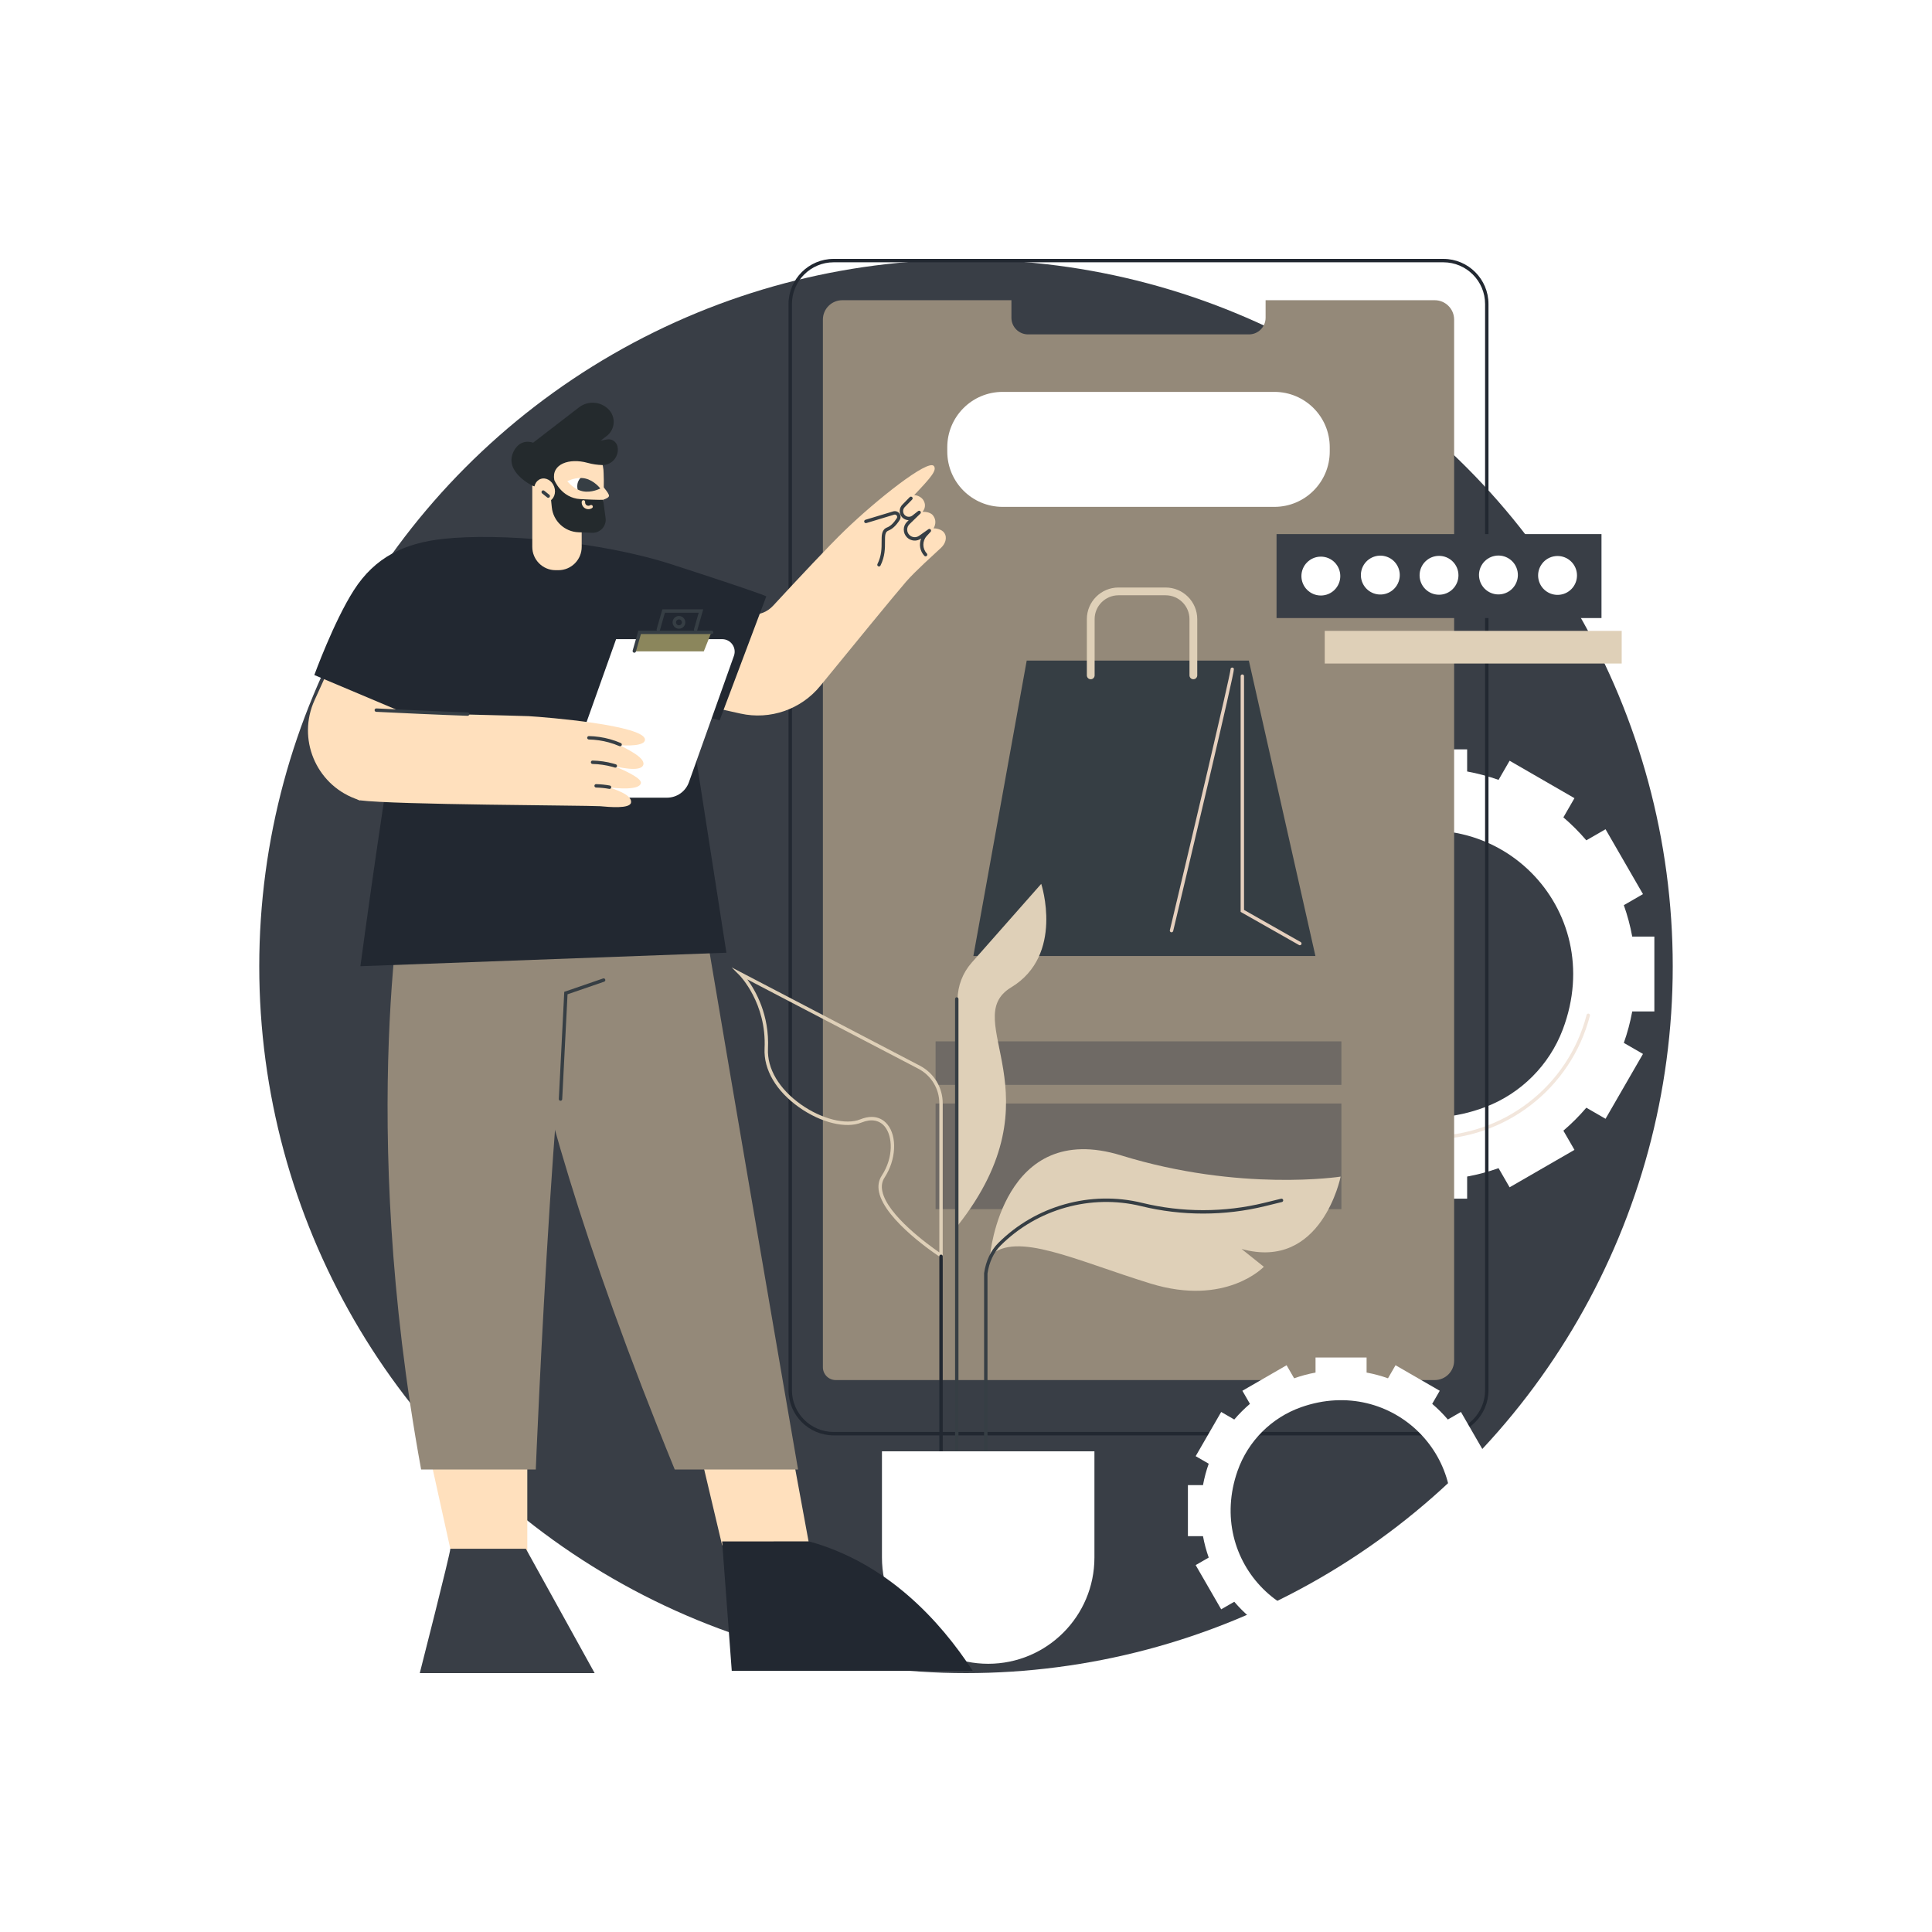 <?xml version="1.0" encoding="utf-8"?>
<!-- Generator: Adobe Illustrator 24.3.0, SVG Export Plug-In . SVG Version: 6.00 Build 0)  -->
<svg version="1.1" xmlns="http://www.w3.org/2000/svg" xmlns:xlink="http://www.w3.org/1999/xlink" x="0px" y="0px"
	 viewBox="0 0 2500 2500" style="enable-background:new 0 0 2500 2500;" xml:space="preserve">
<style type="text/css">
	.st0{fill:#FFFFFF;}
	.st1{fill:#393E46;}
	.st2{fill:#F2E6DC;}
	.st3{fill:#222831;}
	.st4{fill:#948979;}
	.st5{opacity:0.4;fill:#393E46;}
	.st6{fill:#DFD0B8;}
	.st7{fill:#363E44;}
	.st8{fill:#E6D0BE;}
	.st9{fill:#FFE0BD;}
	.st10{fill:#8B865C;}
	.st11{clip-path:url(#SVGID_2_);fill:#363E44;}
	.st12{fill:#242A2D;}
</style>
<g id="Background">
	<rect class="st0" width="2500" height="2500"/>
</g>
<g id="Illustration">
	<g id="E-commerce_development_1_">
		<circle class="st1" cx="1250" cy="1250.48" r="914.52"/>
		<g>
			<g>
				<path class="st0" d="M2140.73,1211.92h-28.63c-2.56-13.96-6.22-27.53-10.87-40.64l24.78-14.31l-48.45-83.92h0l-24.84,14.34
					c-9.11-10.67-19.05-20.61-29.72-29.72l14.34-24.84l-83.92-48.45h0l-14.31,24.78c-13.11-4.65-26.68-8.3-40.64-10.87v-28.63
					h-96.91l0,0v28.63c-13.96,2.56-27.53,6.22-40.64,10.87l-14.31-24.78v0l-83.92,48.45l14.34,24.84
					c-10.67,9.11-20.61,19.05-29.72,29.72l-24.84-14.34h0l-48.45,83.92l0,0l24.78,14.31c-4.65,13.11-8.3,26.68-10.87,40.64h-28.63
					l0,0v96.91h28.63c2.56,13.96,6.22,27.53,10.87,40.64l-24.78,14.31v0l48.45,83.92h0l24.84-14.34
					c9.11,10.67,19.05,20.61,29.72,29.72l-14.34,24.84l83.92,48.45l0,0l14.31-24.78c13.11,4.65,26.68,8.3,40.64,10.87v28.63l0,0
					h96.91v-28.63c13.96-2.56,27.53-6.22,40.64-10.87l14.31,24.78h0l83.92-48.45l-14.34-24.84c10.67-9.11,20.61-19.05,29.72-29.72
					l24.84,14.34h0l48.45-83.92v0l-24.78-14.31c4.65-13.11,8.3-26.68,10.87-40.64h28.63V1211.92z M2022.22,1332.19
					c-17.46,46.19-54.2,82.93-100.39,100.39c-156.96,59.33-303.35-87.06-244.01-244.02c17.46-46.19,54.2-82.93,100.39-100.39
					C1935.16,1028.84,2081.56,1175.23,2022.22,1332.19z"/>
			</g>
			<path class="st2" d="M1850.02,1474.56c-118.1,0-214.19-96.08-214.19-214.19c0-51.6,18.61-101.45,52.4-140.37
				c33.46-38.53,79.52-63.9,129.71-71.43c1.19-0.19,2.33,0.65,2.51,1.85c0.18,1.2-0.65,2.33-1.85,2.51
				c-101.68,15.27-178.36,104.45-178.36,207.44c0,115.67,94.11,209.78,209.78,209.78c95.58,0,179.08-64.53,203.06-156.92
				c0.31-1.18,1.51-1.89,2.69-1.58c1.18,0.31,1.88,1.51,1.58,2.69C2032.85,1408.68,1947.6,1474.56,1850.02,1474.56z"/>
		</g>
		<g>
			<path class="st3" d="M1867.69,1857.37h-788.94c-32.2,0-58.4-26.2-58.4-58.4V393.4c0-32.2,26.2-58.4,58.4-58.4h788.94
				c32.2,0,58.4,26.2,58.4,58.4v1405.58C1926.09,1831.18,1899.89,1857.37,1867.69,1857.37z M1078.76,339.41
				c-29.77,0-53.99,24.22-53.99,53.99v1405.58c0,29.77,24.22,53.99,53.99,53.99h788.94c29.77,0,53.99-24.22,53.99-53.99V393.4
				c0-29.77-24.22-53.99-53.99-53.99H1078.76z"/>
			<path class="st4" d="M1637.68,388.47v22.71c0,11.88-9.64,21.52-21.53,21.52h-285.84c-11.89,0-21.53-9.63-21.53-21.52v-22.71
				h-218.84c-13.87,0-25.12,11.25-25.12,25.12v1355.58c0,9.18,7.45,16.63,16.63,16.63h775.07c13.87,0,25.12-11.25,25.12-25.12
				V413.59c0-13.87-11.25-25.12-25.12-25.12H1637.68z"/>
			<path class="st0" d="M1720.69,584.26c0,39.55-32.07,71.62-71.62,71.62h-351.68c-39.55,0-71.62-32.06-71.62-71.62v-5.54
				c0-39.55,32.07-71.62,71.62-71.62h351.68c39.55,0,71.62,32.07,71.62,71.62V584.26z"/>
			<rect x="1210.67" y="1347.51" class="st5" width="525.1" height="56.3"/>
			<rect x="1210.67" y="1427.93" class="st5" width="525.1" height="136.72"/>
		</g>
		<g>
			<rect x="1651.84" y="691.12" class="st1" width="420.48" height="108.64"/>
			<g>
				<circle class="st0" cx="1709.18" cy="745.44" r="25.15"/>
				
					<ellipse transform="matrix(0.249 -0.969 0.969 0.249 619.681 2288.943)" class="st0" cx="1785.63" cy="744.93" rx="25.15" ry="25.15"/>
				<circle class="st0" cx="1862.09" cy="744.43" r="25.15"/>
				
					<ellipse transform="matrix(0.982 -0.19 0.19 0.982 -106.023 381.813)" class="st0" cx="1938.54" cy="743.93" rx="25.15" ry="25.15"/>
				
					<ellipse transform="matrix(0.993 -0.121 0.121 0.993 -75.371 250.216)" class="st0" cx="2014.99" cy="743.42" rx="25.15" ry="25.15"/>
			</g>
		</g>
		<rect x="1714.21" y="816.35" class="st6" width="384.27" height="42.25"/>
		<g>
			<g>
				<polygon class="st7" points="1702.14,1237.05 1259.53,1237.05 1328.56,854.8 1616.02,854.8 				"/>
			</g>
			<path class="st6" d="M1544.21,878.94c-2.78,0-5.03-2.25-5.03-5.03v-72.76c0-17.01-13.84-30.85-30.85-30.85h-61.03
				c-17.01,0-30.85,13.84-30.85,30.85v72.76c0,2.78-2.25,5.03-5.03,5.03c-2.78,0-5.03-2.25-5.03-5.03v-72.76
				c0-22.56,18.35-40.91,40.91-40.91h61.03c22.56,0,40.91,18.35,40.91,40.91v72.76C1549.24,876.69,1546.99,878.94,1544.21,878.94z"
				/>
			<path class="st8" d="M1515.93,1206.4c-0.17,0-0.34-0.02-0.51-0.06c-1.18-0.28-1.91-1.47-1.63-2.65
				c26.98-113.16,78.02-328.95,78.51-337.53c-0.08-1.11,0.68-2.12,1.8-2.32c1.19-0.22,2.35,0.57,2.57,1.77
				c0.91,4.97-59.93,260.81-78.59,339.11C1517.83,1205.72,1516.93,1206.4,1515.93,1206.4z"/>
			<path class="st8" d="M1682.02,1223.16c-0.37,0-0.74-0.09-1.09-0.29l-75.56-42.88V874.91c0-1.22,0.99-2.2,2.2-2.2
				s2.2,0.99,2.2,2.2v302.51l73.32,41.62c1.06,0.6,1.43,1.95,0.83,3C1683.53,1222.76,1682.79,1223.16,1682.02,1223.16z"/>
		</g>
		<g>
			<g>
				<path class="st6" d="M1281.08,1624.79c0,0,15.84-177.17,169.96-129.63c154.12,47.53,283.75,27.37,283.75,27.37
					s-24.49,122.43-128.19,93.62l28.81,23.05c0,0-48.97,51.85-146.92,21.61C1390.55,1630.55,1315.65,1593.1,1281.08,1624.79z"/>
				<path class="st6" d="M1239.31,1585.9c-2.32,2.94-0.83-214.81-0.22-292.59c0.14-17.52,6.6-34.4,18.19-47.54l90.06-102.07
					c0,0,30.25,92.18-38.89,133.95C1239.31,1319.43,1373.26,1415.94,1239.31,1585.9z"/>
				<path class="st6" d="M1219.9,1628.86l-3.41-2.22c-2.9-1.89-71.21-46.81-79.04-84.14c-1.67-7.95-0.49-15.07,3.5-21.18
					c15.59-23.84,14.22-51.05,3.9-63.58c-6.93-8.41-17.59-10.25-30.03-5.19c-20.11,8.19-52.61,0.26-80.88-19.74
					c-29.64-20.97-45.89-48.68-44.59-76.03c2.8-58.75-32.13-94.49-32.49-94.84l-10.11-10.13l243.54,127.18
					c18.26,9.53,29.6,28.25,29.6,48.84V1628.86z M1127.93,1445.29c8.09,0,15.06,3.25,20.33,9.64c12.94,15.7,11.35,45.92-3.61,68.8
					c-3.38,5.16-4.32,11.01-2.88,17.86c6.5,30.95,59.65,69.35,73.73,79.05v-192.81c0-18.95-10.43-36.17-27.23-44.94l-221.26-115.55
					c10.5,14.26,28.84,45.76,26.75,89.64c-1.23,25.81,14.35,52.14,42.73,72.22c26.67,18.87,58.19,26.79,76.67,19.26
					C1118.37,1446.34,1123.33,1445.29,1127.93,1445.29z"/>
				<path class="st7" d="M1275.62,1888.47c-1.22,0-2.2-0.99-2.2-2.2v-238.72l0.02-0.16c2.31-15.79,8.64-29.24,18.29-38.89
					c48.33-48.33,119.61-68.27,186-52.04c51.81,12.66,106.58,12.65,158.38-0.03l21.64-5.3c1.17-0.29,2.37,0.43,2.66,1.62
					c0.29,1.18-0.43,2.37-1.62,2.66l-21.64,5.3c-52.49,12.86-107.98,12.87-160.47,0.03c-64.91-15.86-134.59,3.63-181.84,50.88
					c-8.94,8.94-14.83,21.48-17.02,36.26v238.4C1277.82,1887.48,1276.83,1888.47,1275.62,1888.47z"/>
				<path class="st7" d="M1238.05,1888.47c-1.22,0-2.2-0.99-2.2-2.2v-593.63c0-1.22,0.99-2.2,2.2-2.2c1.22,0,2.2,0.99,2.2,2.2
					v593.63C1240.26,1887.48,1239.27,1888.47,1238.05,1888.47z"/>
				<path class="st3" d="M1217.7,1888.47c-1.22,0-2.2-0.99-2.2-2.2v-260.62c0-1.22,0.99-2.2,2.2-2.2c1.22,0,2.2,0.99,2.2,2.2v260.62
					C1219.9,1887.48,1218.92,1888.47,1217.7,1888.47z"/>
			</g>
			<path class="st0" d="M1141.25,1877.99v137.47c0,75.92,61.55,137.47,137.47,137.47h0c75.92,0,137.47-61.55,137.47-137.47v-137.47
				H1141.25z"/>
		</g>
		<g>
			<g>
				<polygon class="st9" points="552.87,1869.04 583.98,2009.86 682.33,2009.86 682.33,1860.05 				"/>
				<polygon class="st9" points="899.38,1851.4 934.43,1999.58 1047.19,1999.54 1019.91,1851.35 				"/>
				<path class="st3" d="M934.42,1994.59l12.47,167.5l311.77-0.11c-42.21-64.84-110.85-139.7-211.83-167.43L934.42,1994.59z"/>
				<path class="st1" d="M582.71,2004.08c0,6.13-39.52,160.92-39.52,160.92h226.28l-89.01-160.92H582.71z"/>
				<path class="st4" d="M659.21,1103.5c0,0-30.79,199.67,213.91,798.06h159.59c0,0-126.24-730.63-139.73-822.79L659.21,1103.5z"/>
				<path class="st4" d="M523.64,1132.72c0,0-61.87,314.78,21.3,768.84H693.3c0,0,26.61-658.7,64.82-757.6L523.64,1132.72z"/>
				<path class="st7" d="M725.31,1424.38c-0.04,0-0.08,0-0.11,0c-1.21-0.06-2.15-1.1-2.09-2.31l7.04-138.64l50.24-17.31
					c1.15-0.4,2.4,0.21,2.8,1.37c0.4,1.15-0.22,2.4-1.37,2.8l-47.43,16.34l-6.89,135.66
					C727.45,1423.47,726.47,1424.38,725.31,1424.38z"/>
			</g>
			<g>
				<path class="st9" d="M459.37,1033.36l6.02,2.28l108.69-150.09L461.94,785.49l-54.94,120.66
					C384.44,955.72,408.45,1014.05,459.37,1033.36z"/>
				<g>
					<g>
						<path class="st9" d="M910.49,764.79c0,0,58.09,53.44,90.07,18.85c33.2-35.92,71.96-77.3,92.07-96.76
							c41.45-40.12,108.48-93.31,115.8-83.84c4.17,5.4-3.47,14.54-25.52,37.63c2.28-0.05,9.23,1.5,12.28,7.14
							c4.51,8.34-1.23,13.84-1.51,14.56c0.77-0.08,9.62-0.53,13.58,4.55c4.46,5.72,3.54,11.8,0.8,16.8
							c1.92-0.14,10.17,0.62,13.73,5.68c4.63,6.59,0.95,14.7-3.89,19.25c-8.89,8.35-33.73,30.56-45.37,43.98
							c-14.48,16.7-71.25,86.09-111.05,134.88c-24.91,30.53-64.9,44.4-103.37,35.85l-45.9-10.2L910.49,764.79z"/>
						<path class="st7" d="M1137.4,733.02c-0.33,0-0.67-0.08-0.99-0.23c-1.09-0.55-1.53-1.87-0.98-2.96
							c5.45-10.88,5.4-20.83,5.37-28.84c-0.04-8.42-0.08-15.69,7.31-18.56c4.17-1.62,8.44-5.74,12.36-11.92
							c1.04-1.64,0.14-3.05-0.15-3.44c-0.63-0.83-1.83-1.55-3.34-1.09l-35.9,10.85c-1.16,0.36-2.39-0.31-2.75-1.47
							c-0.35-1.16,0.31-2.39,1.47-2.75l35.89-10.85c3.02-0.91,6.21,0.12,8.12,2.64c1.9,2.5,2.04,5.82,0.36,8.46
							c-4.49,7.08-9.37,11.68-14.49,13.67c-4.37,1.7-4.54,5.88-4.5,14.43c0.04,8.03,0.09,19.02-5.83,30.84
							C1138.98,732.58,1138.2,733.02,1137.4,733.02z"/>
						<path class="st7" d="M1197.71,719.9c-0.58,0-1.17-0.23-1.6-0.69c-5.78-6.12-7.17-14.95-4.13-22.37l-0.12,0.08
							c-5.6,3.96-13.22,3.35-18.12-1.45c-2.76-2.7-4.27-6.31-4.27-10.17c0.01-3.86,1.54-7.47,4.3-10.16l2.07-2.01
							c-3.37-0.05-6.71-1.53-8.98-4.31c-3.79-4.65-3.49-11.4,0.71-15.69l9.6-9.82c0.85-0.87,2.25-0.88,3.12-0.03
							c0.87,0.85,0.89,2.25,0.03,3.12l-9.6,9.82c-2.63,2.69-2.82,6.91-0.44,9.82c2.52,3.09,7.13,3.6,10.27,1.15l7.45-5.84
							c0.92-0.72,2.25-0.6,3.02,0.29c0.77,0.88,0.72,2.21-0.12,3.03l-14.05,13.65c-1.91,1.86-2.96,4.34-2.97,7
							c0,2.66,1.04,5.15,2.94,7.01c3.38,3.31,8.63,3.72,12.49,1l12.02-8.49c0.92-0.65,2.18-0.5,2.93,0.34
							c0.74,0.85,0.73,2.12-0.03,2.95l-5.07,5.51c-5.85,6.36-5.78,16.27,0.15,22.55c0.83,0.89,0.8,2.28-0.09,3.12
							C1198.8,719.7,1198.25,719.9,1197.71,719.9z"/>
					</g>
				</g>
				<path class="st3" d="M517.15,920.06l-110.41-46.58c0,0,25.07-68.97,51.03-109.59c27.49-43.02,65.56-61.16,116.32-66.65
					c72.09-7.8,202.17,3.02,295.01,33.05c117.31,37.95,122.49,41.4,122.49,41.4L931.2,932.13l-39.68-10.35l48.44,311.03
					l-473.6,17.47C466.35,1250.28,503.35,975.26,517.15,920.06z"/>
				<g>
					<path class="st0" d="M863.09,1032.19H724.17l73.06-205.12H934.5c11.16,0,18.96,11.05,15.21,21.57l-58.25,163.54
						C887.19,1024.18,875.83,1032.19,863.09,1032.19z"/>
					<polygon class="st10" points="910.71,842.85 819.98,842.85 828.31,817.56 920.76,817.56 					"/>
					<path class="st7" d="M820.78,844.63c-0.2,0-0.4-0.03-0.61-0.09c-1.17-0.33-1.85-1.55-1.51-2.72l7.36-25.75h94.82
						c1.22,0,2.2,0.99,2.2,2.2c0,1.22-0.99,2.2-2.2,2.2h-91.5l-6.45,22.56C822.62,844,821.74,844.63,820.78,844.63z"/>
					<path class="st7" d="M900.14,817.02c-0.2,0-0.4-0.03-0.61-0.09c-1.17-0.33-1.85-1.55-1.51-2.72l6.1-21.34H860.4l-6.45,22.55
						c-0.33,1.17-1.55,1.85-2.72,1.51c-1.17-0.33-1.85-1.55-1.51-2.72l7.36-25.75h52.89l-7.7,26.96
						C901.98,816.39,901.1,817.02,900.14,817.02z"/>
					<path class="st7" d="M878.58,813.57c-4.55,0-8.24-3.7-8.24-8.24c0-4.55,3.7-8.24,8.24-8.24c4.54,0,8.24,3.7,8.24,8.24
						C886.82,809.88,883.12,813.57,878.58,813.57z M878.58,801.5c-2.11,0-3.83,1.72-3.83,3.83c0,2.11,1.72,3.83,3.83,3.83
						c2.11,0,3.83-1.72,3.83-3.83C882.41,803.22,880.69,801.5,878.58,801.5z"/>
				</g>
				<g>
					<path class="st9" d="M487.11,920.07c54.8,3.66,184.27,5.91,196.9,6.63c23.61,1.35,150.12,11.88,150.58,30.3
						c0.22,8.8-24.25,7.87-32.51,7.32c6.45,3.74,32.78,15.41,30.46,25c-2.73,11.27-36.23,2.17-36.84,2.36
						c6.94,3.13,35.07,14.48,33.61,21.74c-1.9,9.45-31.24,6.73-39.99,5.52c0.75,1.32,29.02,8.21,27.24,19.56
						c-1.31,8.34-28.23,5.81-39.91,4.75c-20.98-1.18-265.69-1.74-311.16-7.65C447.69,1033.29,463.03,937.23,487.11,920.07z"/>
					<path class="st7" d="M605.13,926.24c-0.02,0-0.05,0-0.07,0c-27.9-0.91-100.59-4.15-118.25-5.14c-1.21-0.07-2.15-1.11-2.08-2.32
						c0.07-1.22,1.12-2.13,2.32-2.08c17.64,0.98,90.27,4.22,118.15,5.13c1.22,0.04,2.17,1.06,2.13,2.27
						C607.29,925.3,606.31,926.24,605.13,926.24z"/>
					<g>
						<path class="st7" d="M802.42,965.67c-0.29,0-0.59-0.06-0.87-0.18c-4.45-1.92-9.08-3.54-13.74-4.82
							c-8.38-2.31-17.08-3.57-25.84-3.77c-1.22-0.03-2.18-1.04-2.16-2.25c0.03-1.22,1.12-2.23,2.25-2.15
							c9.13,0.2,18.18,1.52,26.91,3.92c4.86,1.34,9.68,3.03,14.32,5.02c1.12,0.48,1.63,1.78,1.15,2.9
							C804.08,965.17,803.27,965.67,802.42,965.67z"/>
						<path class="st7" d="M796.2,993.31c-0.22,0-0.43-0.03-0.65-0.1c-0.97-0.3-1.97-0.59-2.98-0.87
							c-8.38-2.31-17.07-3.57-25.84-3.77c-1.22-0.03-2.18-1.04-2.15-2.25c0.03-1.22,1.05-2.24,2.25-2.15
							c9.13,0.2,18.18,1.52,26.91,3.93c1.06,0.29,2.1,0.59,3.11,0.91c1.16,0.36,1.82,1.59,1.46,2.75
							C798.01,992.7,797.14,993.31,796.2,993.31z"/>
						<path class="st7" d="M788.76,1020.86c-0.13,0-0.27-0.01-0.4-0.04c-5.58-1.03-11.31-1.62-17.04-1.75
							c-1.22-0.03-2.18-1.04-2.15-2.25c0.03-1.22,1-2.23,2.25-2.15c5.96,0.13,11.93,0.75,17.74,1.82c1.2,0.22,1.99,1.37,1.77,2.57
							C790.73,1020.12,789.81,1020.86,788.76,1020.86z"/>
					</g>
				</g>
			</g>
			<g>
				<path class="st9" d="M769.16,680.44c-14.77,10.49-56.51-17.99-56.51-17.99l-23.88-49.94c0-25.49,20.66-46.16,46.16-46.16
					c25.49,0,46.16,20.66,46.16,46.16C781.08,612.5,784.2,669.76,769.16,680.44z"/>
				<path class="st9" d="M718.93,737.82h3.62c16.65,0,30.16-13.5,30.16-30.16V593.97h-63.94v113.69
					C688.77,724.32,702.27,737.82,718.93,737.82z"/>
				<path class="st9" d="M775.78,624.64c0,0,12.95,13.56,12.26,17.14c-0.82,4.27-15.24,6.88-15.24,6.88S776.12,624.67,775.78,624.64
					z"/>
				<g>
					<path class="st0" d="M734.13,622.67c0,0,7.73-4.16,17.04-4.16c1.98,0-1.76,15.86-3.64,14.96
						C739.26,629.52,734.13,622.67,734.13,622.67z"/>
					<g>
						<defs>
							<path id="SVGID_1_" d="M734.13,622.67c0,0,11.36-6.11,23.14-3.51c11.78,2.6,19.51,12.93,19.51,12.93s-11.36,6.11-23.14,3.51
								C741.86,633,734.13,622.67,734.13,622.67z"/>
						</defs>
						<clipPath id="SVGID_2_">
							<use xlink:href="#SVGID_1_"  style="overflow:visible;"/>
						</clipPath>
						<path class="st11" d="M751.56,618.1c6.16-6.16,16.15-6.16,22.31,0c6.16,6.16,6.16,16.15,0,22.31
							c-6.16,6.16-16.15,6.16-22.31,0C745.4,634.25,745.4,624.26,751.56,618.1z"/>
					</g>
				</g>
				<path class="st12" d="M717.24,621.09c0,0,9.12,23.46,33.89,24.77c24.77,1.3,29.3,0.86,29.3,0.86l3.19,23.56
					c1.41,10.39-6.89,19.54-17.37,19.14l-17.74-0.67c-17.94-0.68-32.64-14.46-34.48-32.32l-2.02-19.69l-23.25-8.37
					c0,0-38.09-18.3-23.67-45.07c9.12-16.94,24.77-10.43,24.77-10.43l59.33-45.72c11.54-8.89,27.89-7.84,38.19,2.46v0
					c9.8,9.8,8.77,25.99-2.2,34.47l-7.99,6.17l7.94-1.59c6.41-1.28,12.65,2.88,13.94,9.29l0,0c2.51,12.53-7.27,24.25-20.04,23.82
					c-5.7-0.19-12.08-0.99-18.78-2.85C736.79,592.42,713.33,600.24,717.24,621.09z"/>
				<path class="st9" d="M717.16,629.94c2.83,8.04-0.47,16.53-7.36,18.96c-6.9,2.43-14.78-2.13-17.61-10.17
					c-2.83-8.04,0.47-16.53,7.36-18.96C706.44,617.34,714.33,621.89,717.16,629.94z"/>
				<path class="st9" d="M761.37,658.86c-1.64,0-3.28-0.46-4.71-1.39c-2.75-1.78-4.27-5.05-3.89-8.32c0.14-1.21,1.24-2.07,2.45-1.93
					c1.21,0.14,2.07,1.24,1.93,2.45c-0.19,1.62,0.56,3.23,1.91,4.1c1.4,0.91,3.22,0.91,4.65-0.01c1.02-0.66,2.39-0.36,3.05,0.66
					c0.66,1.02,0.36,2.39-0.66,3.05C764.65,658.4,763.01,658.86,761.37,658.86z"/>
				<path class="st7" d="M709.42,644.15c-0.48,0-0.97-0.16-1.38-0.48l-6.52-5.21c-0.95-0.76-1.11-2.15-0.34-3.1
					c0.76-0.95,2.15-1.1,3.1-0.34l6.52,5.21c0.95,0.76,1.1,2.15,0.34,3.1C710.7,643.87,710.06,644.15,709.42,644.15z"/>
			</g>
		</g>
		<g>
			<g>
				<path class="st0" d="M1933.51,1921.73h-19.52c-1.75-9.51-4.24-18.77-7.41-27.7l16.89-9.75l-33.03-57.21h0l-16.93,9.77
					c-6.21-7.27-12.99-14.05-20.26-20.26l9.77-16.93l-57.21-33.03h0l-9.75,16.89c-8.93-3.17-18.19-5.66-27.7-7.41v-19.52h-66.06l0,0
					v19.52c-9.51,1.75-18.77,4.24-27.7,7.41l-9.75-16.89l-57.21,33.03l9.77,16.93c-7.27,6.21-14.05,12.99-20.26,20.26l-16.93-9.77
					l0,0l-33.03,57.21l16.89,9.75c-3.17,8.93-5.66,18.19-7.41,27.7h-19.52h0v66.06h19.52c1.75,9.51,4.24,18.77,7.41,27.7
					l-16.89,9.75l33.03,57.21l0,0l16.93-9.77c6.21,7.27,12.99,14.05,20.26,20.26l-9.77,16.93l57.21,33.03l0,0l9.75-16.89
					c8.93,3.17,18.19,5.66,27.7,7.41v19.52h66.06v-19.52c9.51-1.75,18.77-4.24,27.7-7.41l9.75,16.89l57.21-33.03l-9.77-16.93
					c7.27-6.21,14.05-12.99,20.26-20.26l16.93,9.77h0l33.03-57.21l-16.89-9.75c3.17-8.93,5.66-18.19,7.41-27.7h19.52V1921.73z
					 M1869.24,2006.3c-13.52,38.43-43.93,68.85-82.36,82.36c-118.14,41.54-226.98-67.31-185.44-185.44
					c13.52-38.43,43.93-68.85,82.36-82.36C1801.94,1779.31,1910.79,1888.16,1869.24,2006.3z"/>
			</g>
		</g>
	</g>
</g>
</svg>
